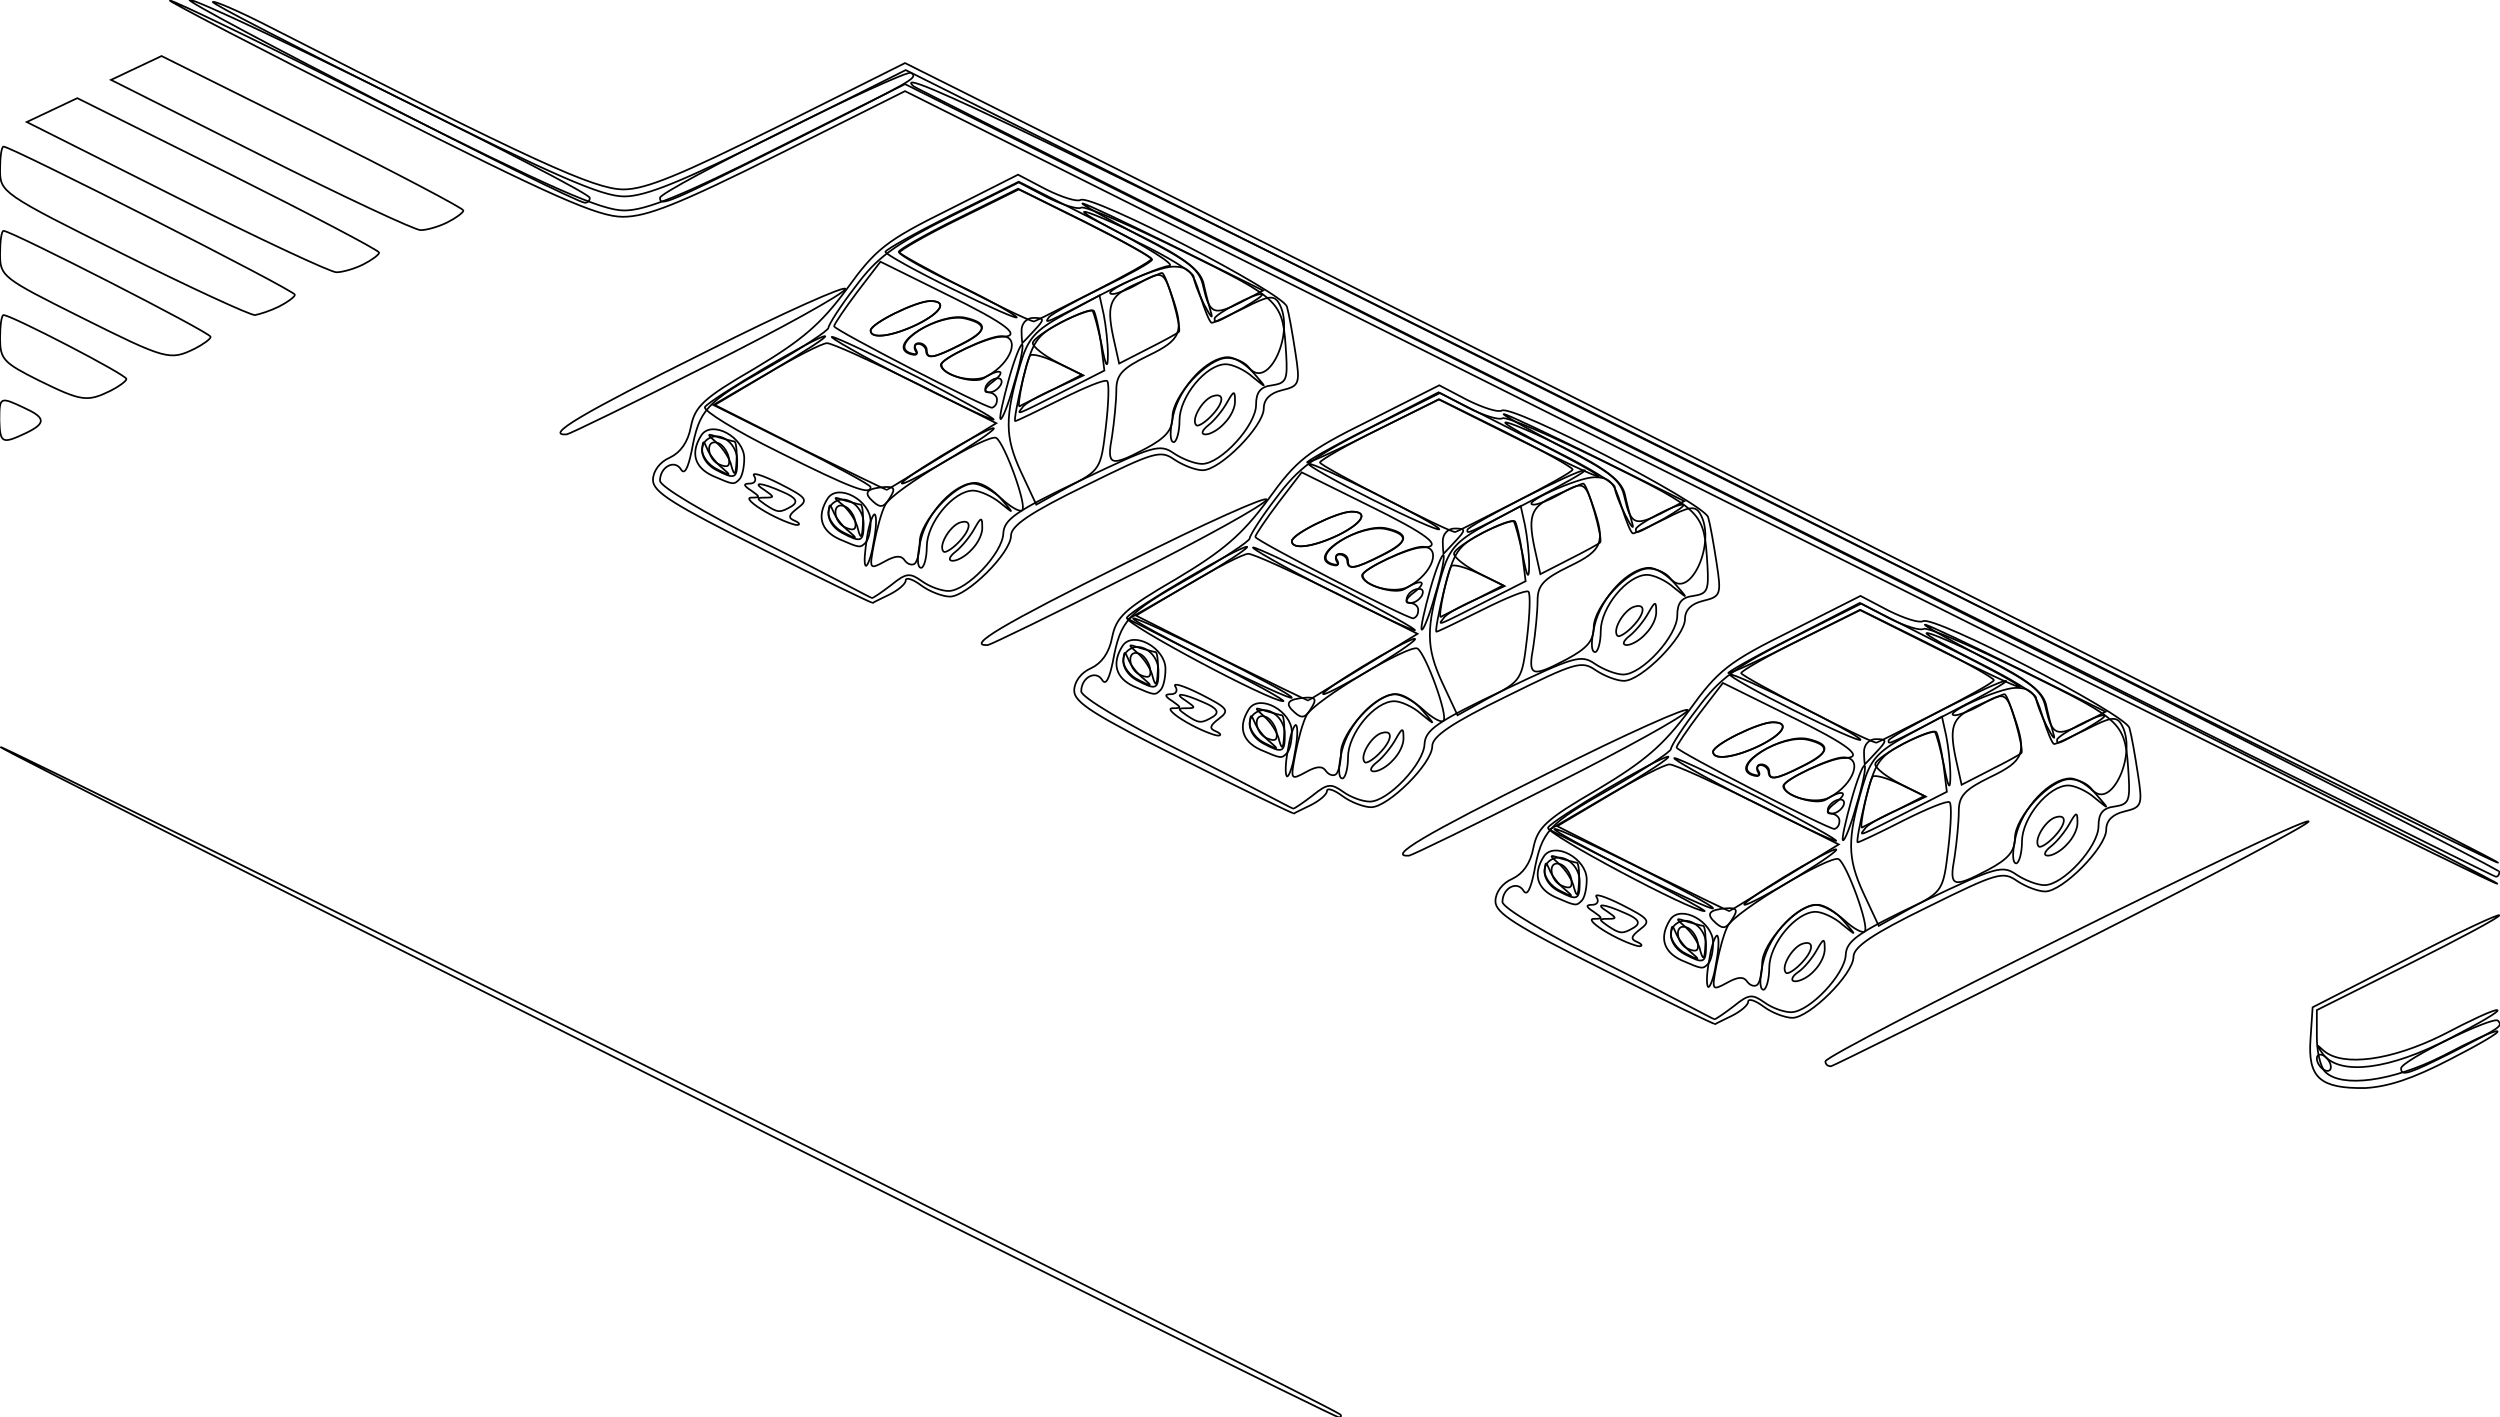 <?xml version="1.0" encoding="utf-8"?>
<!-- Generator: Adobe Illustrator 22.1.0, SVG Export Plug-In . SVG Version: 6.00 Build 0)  -->
<svg version="1.1" id="svg5428" xmlns="http://www.w3.org/2000/svg" xmlns:xlink="http://www.w3.org/1999/xlink" x="0px" y="0px"
	 viewBox="0 0 356.1 201.9" style="enable-background:new 0 0 356.1 201.9;" xml:space="preserve">
<style type="text/css">
	.st0{fill:none;stroke:#000000;stroke-width:0.25;stroke-miterlimit:10;}
</style>
<g id="g5447" transform="matrix(-1,0,0,1,884.611,73.581)">
	<path id="path5513" class="st0" d="M535.6,74.3c-4.1-2.1-7.2-3.9-6.7-4s3.9,1.5,7.7,3.5c7.4,3.7,14.3,4.6,17,2.3
		c1.2-1.1,1.2-1,0.1,0.5C551.3,79.7,544.2,78.8,535.6,74.3z M588.6,60.8c-19-9.6-33.7-17.4-32.8-17.4c2.1-0.1,68.8,33.1,68.8,34.2
		c0,0.4-0.3,0.7-0.8,0.7C623.4,78.2,607.6,70.4,588.6,60.8z M637.9,57.4c-0.9-1.4-0.7-1.7,0.8-1.6c2.5,0.2,3,0.8,1.5,2.1
		C639.2,58.8,638.7,58.7,637.9,57.4L637.9,57.4z M641.9-7.7l113.8-56.9l18,9c13.9,6.9,18.9,9,22.1,9c4.1,0,12.9-4,50.7-23.3
		c4.1-2.1,7.6-3.6,7.8-3.4s-12,6.5-27.1,14c-21.7,10.8-28.3,13.7-31.5,13.7c-3.1,0-8.2-2.1-22.1-9l-18-9l-113,56.5
		C580.4,24,529.3,49.4,528.8,49.3C528.4,49.2,579.3,23.6,641.9-7.7z M663.9,38.5c-10.6-5.3-19.4-10.2-19.7-10.9
		c-0.3-0.7,8.7,3.3,20,9c17.7,8.8,22.9,11.9,19.7,11.7C683.4,48.2,674.5,43.9,663.9,38.5z M617.3,33.5c-1.5-1.6-1.5-1.8,0.1-1.8
		c1,0,1.7,0.8,1.7,1.8s-0.1,1.8-0.1,1.8S618.2,34.5,617.3,33.5z M697.9,27.4c-0.9-1.4-0.7-1.7,0.8-1.6c2.5,0.2,3,0.8,1.5,2.1
		C699.2,28.8,698.7,28.7,697.9,27.4L697.9,27.4z M723.9,8.5c-10.6-5.3-19.4-10.2-19.7-10.9s8.7,3.3,20,9
		c17.7,8.8,22.9,11.9,19.7,11.7C743.4,18.2,734.5,13.9,723.9,8.5z M677.3,3.5c-1.5-1.6-1.5-1.8,0.1-1.8c1,0,1.7,0.8,1.7,1.8
		S679,5.3,679,5.3S678.2,4.5,677.3,3.5z M757.9-2.6c-0.9-1.4-0.7-1.7,0.8-1.6c2.5,0.2,3,0.8,1.5,2.1C759.2-1.2,758.7-1.3,757.9-2.6
		L757.9-2.6z M880.9-11.9c-2.9-1.4-2.8-2.2,0.3-3.6c3.4-1.6,3.5-1.6,3.5,1.8C884.6-10.4,884.3-10.3,880.9-11.9z M783.9-21.5
		c-10.6-5.3-19.4-10.2-19.7-10.9s8.7,3.3,20,9c17.7,8.8,22.9,11.9,19.7,11.7C803.4-11.8,794.5-16.1,783.9-21.5z M868.9-17.9
		c-1.2-0.6-2.3-1.4-2.3-1.7c0-0.6,16.4-9.1,17.5-9.1c0.3,0,0.5,1.5,0.5,3.3c0,3-0.5,3.5-5.5,6C873-16.4,872.2-16.3,868.9-17.9z
		 M856.9-23.9c-1.2-0.6-2.3-1.4-2.3-1.7c0-0.6,28.4-15.1,29.5-15.1c0.3,0,0.5,1.5,0.5,3.3c0,3.2-0.3,3.4-11.5,9
		C860.9-22.3,860.4-22.2,856.9-23.9L856.9-23.9z M737.3-26.5c-1.5-1.6-1.5-1.8,0.1-1.8c1,0,1.7,0.8,1.7,1.8s-0.1,1.8-0.1,1.8
		S738.2-25.5,737.3-26.5z M844.9-29.9c-1.2-0.6-2.3-1.4-2.3-1.7c0-0.6,40.4-21.1,41.5-21.1c0.3,0,0.5,1.5,0.5,3.3
		c0,3.2-0.2,3.4-17.5,12c-9.6,4.8-18.1,8.7-18.8,8.7C847.7-28.8,846.1-29.3,844.9-29.9z M832.9-35.9c-1.2-0.6-2.3-1.4-2.3-1.7
		s9.7-5.4,21.5-11.3l21.5-10.7l3.6,1.7l3.6,1.7l-21.3,10.7c-11.7,5.9-22,10.7-22.8,10.7C835.8-34.8,834.1-35.3,832.9-35.9z
		 M820.9-41.9c-1.2-0.6-2.3-1.4-2.3-1.7s9.7-5.4,21.5-11.3l21.5-10.7l3.6,1.7l3.6,1.7l-21.3,10.7c-11.7,5.9-22,10.7-22.8,10.7
		C823.8-40.8,822.1-41.3,820.9-41.9z"/>
	<path id="path5511" class="st0" d="M640.2,63.8c-0.4-2-0.5-3.8-0.2-4.1c0.2-0.2,0.8,1.2,1.1,3.2c0.4,2,0.5,3.8,0.2,4.1
		C641.1,67.2,640.5,65.8,640.2,63.8z M640.6,55.8c0-0.7,22.1-11.7,22.6-11.3c0.2,0.2-4.8,2.9-11.1,6.1
		C645.8,53.7,640.6,56.1,640.6,55.8z M628.6,51.3c-3.6-2.2-6-3.9-5.5-3.9s3.9,1.8,7.5,4s6,3.9,5.5,3.9S632.2,53.5,628.6,51.3z
		 M620.2,41.2c-0.9-2.9-1.4-5.4-1.2-5.7s1.1,2,1.9,4.9s1.4,5.5,1.2,5.7C621.9,46.3,621,44.1,620.2,41.2z M700.2,33.8
		c-0.4-2-0.5-3.8-0.2-4.1c0.2-0.2,0.8,1.2,1.1,3.2c0.4,2,0.5,3.8,0.2,4.1C701.1,37.2,700.5,35.8,700.2,33.8z M587.6,30.3
		c-1.9-1.1-3.1-1.9-2.7-2c1.1-0.1,6.7,2.9,6.7,3.5C591.6,32.5,591.6,32.5,587.6,30.3z M606.6,27.8c-4.7-2.4-8.2-4.4-7.7-4.4
		c1.1-0.1,16.7,7.9,16.7,8.5S616,32.7,606.6,27.8z M619.6,31.8c0-0.7,18.1-9.7,18.6-9.3c0.2,0.2-3.9,2.5-9.1,5.1
		S619.6,32.1,619.6,31.8z M700.6,25.8c0-0.7,22.1-11.7,22.6-11.3c0.2,0.2-4.8,2.9-11.1,6.1C705.8,23.7,700.6,26.1,700.6,25.8z
		 M688.6,21.3c-3.6-2.2-6-3.9-5.5-3.9s3.9,1.8,7.5,4s6,3.9,5.5,3.9S692.2,23.5,688.6,21.3z M680.2,11.2c-0.9-2.9-1.4-5.4-1.2-5.7
		c0.2-0.2,1.1,2,1.9,4.9s1.4,5.5,1.2,5.7C681.9,16.3,681,14.1,680.2,11.2z M647.6,0.3c-1.9-1.1-3.1-1.9-2.7-2
		c1.1-0.1,6.7,2.9,6.7,3.5C651.6,2.5,651.6,2.5,647.6,0.3z M666.6-2.2c-4.7-2.4-8.2-4.4-7.7-4.4c1.1-0.1,16.7,7.9,16.7,8.5
		S676,2.7,666.6-2.2z M679.6,1.8c0-0.7,18.1-9.7,18.6-9.3c0.2,0.2-3.9,2.5-9.1,5.1S679.6,2.1,679.6,1.8z"/>
	<path id="path5509" class="st0" d="M626.2,64.7c-0.9-0.9-1.6-2.3-1.5-3.3c0-1.4,0.2-1.3,1.1,0.3c0.6,1.1,1.8,2.6,2.7,3.2
		s1.1,1.3,0.4,1.3S627,65.6,626.2,64.7z M652.5,50.4l11.4-5.8l-8.9-5.2c-4.9-2.8-8.5-5.2-8-5.2c1.2,0,16.4,8.9,17.1,10.1
		c0.5,0.8-20.5,12-22.3,11.9C641.5,56.2,646.2,53.6,652.5,50.4z M590.2,46.7c-0.9-0.9-1.6-2.3-1.5-3.3c0-1.4,0.2-1.3,1.1,0.3
		c0.6,1.1,1.8,2.6,2.7,3.3s1.1,1.3,0.4,1.3S591,47.6,590.2,46.7z M686.2,34.7c-0.9-0.9-1.6-2.3-1.5-3.3c0-1.4,0.2-1.3,1.1,0.3
		c0.6,1.1,1.8,2.6,2.7,3.3s1.1,1.3,0.4,1.3S687,35.6,686.2,34.7z M712.5,20.4l11.4-5.8L715,9.5c-4.9-2.8-8.5-5.2-8-5.2
		c1.2,0,16.4,8.9,17.1,10.1c0.5,0.8-20.5,12-22.3,11.9C701.5,26.2,706.2,23.6,712.5,20.4z M607.9,18.3l11.8-6l9.7,5
		c5.4,2.7,9.4,5,9,5s-4.8-2-9.7-4.5l-9-4.5l-11,5.5c-6,3-11.3,5.5-11.8,5.5C596.5,24.2,601.4,21.5,607.9,18.3z M650.2,16.7
		c-0.9-0.9-1.6-2.3-1.5-3.3c0-1.4,0.2-1.3,1.1,0.3c0.6,1.1,1.8,2.6,2.7,3.3s1.1,1.3,0.4,1.3S651,17.6,650.2,16.7z M760.2,3.8
		c-0.4-2-0.5-3.8-0.2-4.1c0.2-0.2,0.8,1.2,1.1,3.2s0.5,3.8,0.2,4.1C761.1,7.2,760.5,5.8,760.2,3.8z M746.2,4.7
		c-0.9-0.9-1.6-2.3-1.5-3.3c0-1.4,0.2-1.3,1.1,0.3c0.6,1.1,1.8,2.6,2.7,3.3s1.1,1.3,0.4,1.3S747,5.6,746.2,4.7z M760.6-4.2
		c0-0.3,5-3,11.2-6.1l11.2-5.6l-8.4-4.9c-4.6-2.7-8-4.9-7.5-4.9c1.2,0,16.4,9,17.1,10.1c0.3,0.5-4.4,3.4-10.5,6.4
		C763.3-4,760.6-3,760.6-4.2z M748.6-8.7c-3.6-2.2-6-3.9-5.5-3.9s3.9,1.8,7.5,4s6,3.9,5.5,3.9C755.6-4.7,752.2-6.5,748.6-8.7z
		 M667.9-11.7l11.8-6l9.7,5c5.4,2.7,9.4,5,9,5s-4.8-2-9.7-4.5l-9-4.5l-11,5.5c-6,3-11.3,5.5-11.8,5.5
		C656.5-5.8,661.4-8.5,667.9-11.7z M710.2-13.3c-0.9-0.9-1.6-2.3-1.5-3.3c0-1.4,0.2-1.3,1.1,0.3c0.6,1.1,1.8,2.6,2.7,3.3
		s1.1,1.3,0.4,1.3S711-12.4,710.2-13.3z M740.2-18.8c-0.9-2.9-1.4-5.4-1.2-5.7c0.2-0.2,1.1,2,1.9,4.9s1.4,5.5,1.2,5.7
		S741-15.9,740.2-18.8z M707.6-29.7c-1.9-1.1-3.1-1.9-2.7-2c1.1-0.1,6.7,2.9,6.7,3.5C711.6-27.5,711.6-27.5,707.6-29.7z M727.6-31.7
		c-4.1-2.1-8.4-3.9-9.5-4s3.3-2.8,9.7-6.1l11.7-5.9L749-43c5.2,2.6,9.5,5,9.5,5.3s-4.3,2.7-9.6,5.3s-9.4,4.4-9.1,4
		c0.3-0.4,4.1-2.6,8.6-4.7s8.1-4.2,8.1-4.5s-3.8-2.5-8.5-4.8l-8.5-4.2l-9.5,4.7c-5.2,2.6-9.5,5-9.5,5.3s3.2,2.1,7.1,4
		c3.9,1.9,7.3,3.8,7.6,4.2C735.9-27.4,735.9-27.4,727.6-31.7z"/>
	<path id="path5505" class="st0" d="M641.7,61.1c-0.1-1.5,0.1-2.8,0.3-2.8s1.2-0.3,2.3-0.6c1.7-0.6,1.7-0.5,0.2,0.8
		c-0.9,0.8-1.9,2.3-2.1,3.4C642,63.3,641.8,63.1,641.7,61.1z M659.7,52.1c-0.1-1.5,0.1-2.8,0.3-2.8s1.2-0.3,2.3-0.6
		c1.7-0.6,1.7-0.5,0.2,0.8c-0.9,0.8-1.9,2.3-2.1,3.4C660,54.3,659.8,54.1,659.7,52.1z M701.7,31.1c-0.1-1.5,0.1-2.8,0.3-2.8
		s1.2-0.3,2.3-0.6c1.7-0.6,1.7-0.5,0.2,0.8c-0.9,0.8-1.9,2.3-2.1,3.4C702,33.3,701.8,33.1,701.7,31.1z M719.7,22.1
		c-0.1-1.5,0.1-2.8,0.3-2.8s1.2-0.3,2.3-0.6c1.7-0.6,1.7-0.5,0.2,0.8c-0.9,0.8-1.9,2.3-2.1,3.4C720,24.3,719.8,24.1,719.7,22.1z
		 M761.7,1.1c-0.1-1.5,0.1-2.8,0.3-2.8s1.2-0.3,2.3-0.6c1.7-0.6,1.7-0.5,0.2,0.7c-0.9,0.8-1.9,2.3-2.1,3.4
		C762,3.3,761.8,3.1,761.7,1.1z M779.7-7.9c-0.1-1.5,0.1-2.8,0.3-2.8s1.2-0.3,2.3-0.6c1.7-0.6,1.7-0.5,0.2,0.8
		c-0.9,0.8-1.9,2.3-2.1,3.4C780-5.7,779.8-5.9,779.7-7.9z"/>
	<path id="path5503" class="st0" d="M630.4,51.4l-7.7-4.7l11.4-5.7c6.3-3.1,12-5.7,12.7-5.7s4.6,2,8.6,4.4l7.4,4.4l-12.1,6.1
		c-6.7,3.3-12.3,6-12.4,6S634.7,54,630.4,51.4z M608.9,28c-4.5-2.3-8.3-4.4-8.3-4.7s4.3-2.7,9.5-5.3l9.5-4.7l8.5,4.2
		c4.7,2.3,8.5,4.5,8.5,4.8c0,0.5-18.6,10.1-19.3,9.9C617.2,32.2,613.4,30.3,608.9,28z M587.9,29.5l-3.2-1.7l12.5-6.2
		c6.9-3.4,12.8-6.2,13.2-6.2s-3.2,2-7.9,4.5c-7.4,3.8-8.8,4.9-9.3,7.4C592.3,31.2,591.7,31.4,587.9,29.5z"/>
	<path id="path5501" class="st0" d="M750.4-8.6l-7.7-4.7l11.4-5.7c6.3-3.1,12-5.7,12.7-5.7s4.6,2,8.6,4.4l7.4,4.4l-12.1,6.1
		c-6.7,3.3-12.3,6-12.4,6C758.2-3.8,754.7-6,750.4-8.6z M728.9-32c-4.5-2.3-8.3-4.4-8.3-4.7s4.3-2.7,9.5-5.3l9.5-4.7l8.5,4.2
		c4.7,2.3,8.5,4.5,8.5,4.8c0,0.5-18.6,10.1-19.3,9.9C737.2-27.8,733.4-29.7,728.9-32z M707.9-30.5l-3.2-1.7l12.5-6.2
		c6.9-3.4,12.8-6.2,13.2-6.2s-3.2,2-7.9,4.5c-7.4,3.8-8.8,4.9-9.3,7.4C712.3-28.8,711.7-28.6,707.9-30.5z"/>
	<path id="path5499" class="st0" d="M690.4,21.4l-7.7-4.7l11.4-5.7c6.3-3.1,12-5.7,12.7-5.7s4.6,2,8.6,4.4l7.4,4.4l-12.1,6.1
		c-6.7,3.3-12.3,6-12.4,6S694.7,24,690.4,21.4z M668.9-2c-4.5-2.3-8.3-4.4-8.3-4.7c0-0.3,4.3-2.7,9.5-5.3l9.5-4.7l8.5,4.2
		c4.7,2.3,8.5,4.5,8.5,4.8c0,0.5-18.6,10.1-19.3,9.9C677.2,2.2,673.4,0.3,668.9-2z M647.9-0.5l-3.2-1.7l12.5-6.2
		c6.9-3.4,12.8-6.2,13.2-6.2s-3.2,2-7.9,4.5c-7.4,3.8-8.8,4.9-9.3,7.4C652.3,1.2,651.7,1.4,647.9-0.5z"/>
	<path id="path5497" class="st0" d="M552.6,78.4c0-0.6,0.5-1.3,1-1.6s1-0.2,1,0.4s-0.5,1.3-1,1.6S552.6,79,552.6,78.4z M528.6,50.6
		c0-0.4,50.7-26.1,112.6-57.1c95.2-47.6,116.7-58,113.3-54.8c-0.6,0.6-224.8,112.6-225.4,112.6C528.8,51.3,528.6,51,528.6,50.6z
		 M800.6-45.4c0-1,55.1-28.3,57-28.2c1.4,0.1-54.5,28.8-56.3,28.9C800.9-44.7,800.6-45,800.6-45.4z"/>
	<path id="path5495" class="st0" d="M642.8,60.6c0.2-0.9,0.9-1.9,1.6-2.1c1.8-0.6,1.5,2.4-0.3,3.1C642.9,62.1,642.6,61.8,642.8,60.6
		z M660.8,51.6c0.2-0.9,0.9-1.9,1.6-2.1c1.8-0.6,1.5,2.4-0.3,3.1C660.9,53.1,660.6,52.8,660.8,51.6z M702.8,30.6
		c0.2-0.9,0.9-1.9,1.6-2.1c1.8-0.6,1.5,2.4-0.3,3.1C702.9,32.1,702.6,31.8,702.8,30.6z M720.8,21.6c0.2-0.9,0.9-1.9,1.6-2.1
		c1.8-0.6,1.5,2.4-0.3,3.1C720.9,23.1,720.6,22.8,720.8,21.6z M762.8,0.6c0.2-0.9,0.9-1.9,1.6-2.1c1.8-0.6,1.5,2.4-0.3,3.1
		C762.9,2.1,762.6,1.8,762.8,0.6z M780.8-8.4c0.2-0.9,0.9-1.9,1.6-2.1c1.8-0.6,1.5,2.4-0.3,3.1C780.9-6.9,780.6-7.2,780.8-8.4z"/>
	<path id="path5493" class="st0" d="M628.2,63.8c-2-2-2.1-3.6-0.2-2.9c1.4,0.6,3,3.3,2.2,4.1C630,65.2,629.1,64.7,628.2,63.8z
		 M592.2,45.8c-2-2-2.1-3.6-0.2-2.9c1.4,0.6,3,3.3,2.2,4.1C594,47.2,593.1,46.7,592.2,45.8z M688.2,33.8c-2-2-2.1-3.6-0.2-2.9
		c1.4,0.6,3,3.3,2.2,4.1C690,35.2,689.1,34.7,688.2,33.8z M652.2,15.8c-2-2-2.1-3.6-0.2-2.9c1.4,0.6,3,3.3,2.2,4.1
		C654,17.2,653.1,16.7,652.2,15.8z M748.2,3.8c-2-2-2.1-3.6-0.2-2.9c1.4,0.6,3,3.3,2.2,4.1C750,5.2,749.1,4.7,748.2,3.8z
		 M712.2-14.2c-2-2-2.1-3.6-0.2-2.9c1.4,0.6,3,3.3,2.2,4.1C714-12.8,713.1-13.3,712.2-14.2z"/>
	<path id="path5491" class="st0" d="M614.8,42l-4.3-2.2l3.5-1.7c1.9-0.9,3.7-1.4,3.9-1c0.6,1,1.9,7.2,1.5,7.2
		C619.3,44.2,617.2,43.2,614.8,42z M674.8,12l-4.3-2.2l3.5-1.7c1.9-0.9,3.7-1.4,3.9-1c0.6,1,1.9,7.2,1.5,7.2
		C679.3,14.2,677.2,13.2,674.8,12z M734.8-18l-4.3-2.2l3.5-1.7c1.9-0.9,3.7-1.4,3.9-1c0.6,1,1.9,7.2,1.5,7.2
		C739.3-15.8,737.2-16.8,734.8-18z"/>
	<path id="path5489" class="st0" d="M643.7,62.1c0.9-0.7,1.9-2,2.2-2.8c0.5-1.2,0.6-1.2,0.7,0.2c0,0.9-0.9,2.2-2.2,2.8
		C642.5,63.3,642.4,63.2,643.7,62.1z M661.7,53.1c0.9-0.7,1.9-2,2.2-2.8c0.5-1.2,0.6-1.2,0.7,0.2c0,0.9-0.9,2.2-2.2,2.8
		C660.5,54.3,660.4,54.2,661.7,53.1z M703.7,32.1c0.9-0.7,1.9-2,2.2-2.8c0.5-1.2,0.6-1.2,0.7,0.2c0,0.9-0.9,2.2-2.2,2.8
		C702.5,33.3,702.4,33.2,703.7,32.1z M721.7,23.1c0.9-0.7,1.9-2,2.2-2.8c0.5-1.2,0.6-1.2,0.7,0.2c0,0.9-0.9,2.2-2.2,2.8
		C720.5,24.3,720.4,24.2,721.7,23.1z M763.7,2.1c0.9-0.7,1.9-2,2.2-2.8c0.5-1.2,0.6-1.2,0.7,0.2c0,0.9-0.9,2.2-2.2,2.8
		C762.5,3.3,762.4,3.2,763.7,2.1z M781.7-6.9c0.9-0.7,1.9-2,2.2-2.8c0.5-1.2,0.6-1.2,0.7,0.2c0,0.9-0.9,2.2-2.2,2.8
		C780.5-5.7,780.4-5.8,781.7-6.9z"/>
	<path id="path5487" class="st0" d="M622.1,41.3c-0.3-0.5-0.2-1,0.4-1s1.3,0.5,1.6,1s0.2,1-0.4,1S622.5,41.9,622.1,41.3z M624,40
		c-3.5-1.9-4.8-5.7-2-5.7c1.9,0,8.5,3.2,8.5,4C630.6,39.9,626,41.1,624,40z M627.9,35.6c-3.9-1.9-4.1-3-0.8-3.8
		c3.7-0.9,11.3,3.7,8,5c-0.9,0.3-1.3,0.2-0.9-0.4c0.3-0.5,0.1-1-0.4-1s-1.1,0.5-1.1,1C632.6,37.6,631.7,37.5,627.9,35.6z
		 M633.9,32.6c-3.4-1.7-4.3-3.3-1.8-3.3c2,0,8.5,3.2,8.5,4.2C640.6,34.8,637.4,34.3,633.9,32.6z M682.1,11.3c-0.3-0.6-0.2-1,0.4-1
		s1.3,0.4,1.6,1s0.2,1-0.4,1S682.5,11.9,682.1,11.3z M684,10c-3.5-1.9-4.8-5.7-2-5.7c1.9,0,8.5,3.2,8.5,4C690.6,9.9,686,11.1,684,10
		z M687.9,5.6c-3.9-1.9-4.1-3-0.8-3.8c3.7-0.9,11.3,3.7,8,5c-0.9,0.3-1.3,0.2-0.9-0.4c0.3-0.5,0.1-1-0.4-1s-1.1,0.4-1.1,1
		C692.6,7.6,691.7,7.5,687.9,5.6z M693.9,2.6c-3.4-1.7-4.3-3.3-1.8-3.3c2,0,8.5,3.2,8.5,4.2C700.6,4.8,697.4,4.3,693.9,2.6z
		 M742.1-18.7c-0.3-0.5-0.2-1,0.4-1s1.3,0.5,1.6,1s0.2,1-0.4,1S742.5-18.1,742.1-18.7z M744-20c-3.5-1.9-4.8-5.7-2-5.7
		c1.9,0,8.5,3.2,8.5,4C750.6-20.1,746-18.9,744-20z M747.9-24.4c-3.9-1.9-4.1-3-0.8-3.8c3.7-0.9,11.3,3.7,8,5
		c-0.9,0.3-1.3,0.2-0.9-0.4c0.3-0.5,0.1-1-0.4-1s-1.1,0.5-1.1,1C752.6-22.4,751.7-22.5,747.9-24.4z M753.9-27.4
		c-3.4-1.7-4.3-3.3-1.8-3.3c2,0,8.5,3.2,8.5,4.2C760.6-25.2,757.4-25.7,753.9-27.4z"/>
	<path id="path5483" class="st0" d="M634.3,66.7c-0.4-0.4-0.7-1.8-0.7-3.1c0-2.8-5-8.3-7.6-8.3c-1,0-2.8,1-4.1,2.2s-2.6,1.9-2.9,1.6
		c-0.7-0.7,2.5-9.5,3.7-10.3c1.1-0.7,14.7,7.4,15.8,9.5c0.5,0.9,1.2,3.4,1.6,5.5c0.7,3.7,0.7,3.8-1.5,2.6c-1.6-0.9-2.4-0.9-2.9-0.1
		C635.3,66.8,634.7,67,634.3,66.7L634.3,66.7z M612.5,55.8c-4.6-2.4-4.7-2.5-5.4-8.5c-0.4-3.4-0.5-6.3-0.2-6.6s3.2,0.9,6.6,2.6
		c3.3,1.7,6.3,3.1,6.5,3.1s-0.3-2.7-1.1-6c-1.4-5.4-1.9-6.2-5.5-8.1c-2.2-1.1-4.2-1.8-4.4-1.6c-0.2,0.2-0.8,2.4-1.3,4.8
		c-0.6,3.3-0.9,3.6-0.9,1.4c0-1.7,0.3-4.2,0.6-5.7l0.6-2.7l5,2.7c4.2,2.3,5.2,3.4,6.3,7.2c2.2,7.5,2.2,10.2-0.1,15.2l-2.2,4.7
		L612.5,55.8z M601.4,50.3c-2.8-1.5-3.8-2.6-3.8-4.5c0-3-5-8.4-7.8-8.4c-1.1,0-2.5,0.6-3.1,1.4c-2.8,3.4-6.7-5.3-4.2-9.3
		c0.7-1.1,1.6-0.9,4.9,0.8c2.3,1.1,4.3,2.1,4.6,2.1s1-1.8,1.7-4c1-3.3,1.6-4,3.8-4c2.4,0,10.9,3.9,8.6,3.9c-0.5,0-2.1-0.6-3.5-1.4
		c-3.5-2-3.7-1.9-4.9,1.6c-1.8,5.2-1.4,6.3,3.4,8.6c3.7,1.8,4.5,2.7,4.5,4.9c0,1.5,0.3,4.5,0.6,6.5C607,52.8,606.5,53,601.4,50.3z"
		/>
	<path id="path5481" class="st0" d="M613.2,42.2l-5.9-3l0.5-4c0.3-2.2,0.8-4.2,1-4.5c0.7-0.7,8.7,3.5,8.7,4.6c0,0.5-1.6,1.8-3.6,2.8
		l-3.6,1.8l4.1,1.9c2.3,1,4.4,2.2,4.6,2.7C619.9,45.6,619.9,45.6,613.2,42.2z M601.1,36.1c-2.2-1.1-4.2-2.2-4.4-2.4
		c-0.5-0.4,1.8-8.4,2.4-8.4c0.2,0,2,0.8,4,1.7c3.6,1.7,4,2.9,2.7,8.5l-0.6,2.7L601.1,36.1z M673.2,12.2l-5.9-3l0.5-4
		c0.3-2.2,0.8-4.2,1-4.5c0.7-0.7,8.7,3.5,8.7,4.6c0,0.5-1.6,1.8-3.6,2.8l-3.6,1.8l4.1,1.9c2.3,1,4.4,2.2,4.6,2.7
		C679.9,15.6,679.9,15.6,673.2,12.2z M661.1,6.1c-2.2-1.1-4.2-2.2-4.4-2.4c-0.5-0.4,1.8-8.4,2.4-8.4c0.2,0,2,0.8,4,1.7
		c3.6,1.7,4,2.9,2.7,8.5l-0.6,2.7L661.1,6.1z M733.2-17.8l-5.9-3l0.5-4c0.3-2.2,0.8-4.2,1-4.5c0.7-0.7,8.7,3.5,8.7,4.6
		c0,0.5-1.6,1.8-3.6,2.8l-3.6,1.8l4.1,1.9c2.3,1,4.4,2.2,4.6,2.7C739.9-14.4,739.9-14.4,733.2-17.8z M721.1-23.9
		c-2.2-1.1-4.2-2.2-4.4-2.4c-0.5-0.4,1.8-8.4,2.4-8.4c0.2,0,2,0.8,4,1.7c3.6,1.7,4,2.9,2.7,8.5l-0.6,2.7L721.1-23.9z"/>
	<path id="path5479" class="st0" d="M754.3,6.7c-0.4-0.4-0.7-1.8-0.7-3.1c0-2.8-5-8.3-7.6-8.3c-1,0-2.8,1-4.1,2.2s-2.6,1.9-2.9,1.6
		c-0.7-0.7,2.5-9.5,3.7-10.3c1.1-0.7,14.7,7.4,15.8,9.5c0.5,0.9,1.2,3.4,1.6,5.5c0.7,3.7,0.7,3.8-1.5,2.6c-1.6-0.9-2.4-0.9-2.9-0.1
		C755.3,6.8,754.7,7,754.3,6.7L754.3,6.7z M732.5-4.2c-4.6-2.4-4.7-2.5-5.4-8.5c-0.4-3.4-0.5-6.3-0.2-6.6s3.2,0.9,6.6,2.6
		s6.3,3.1,6.5,3.1s-0.3-2.7-1.1-6c-1.4-5.4-1.9-6.2-5.5-8.1c-2.2-1.1-4.2-1.8-4.4-1.6s-0.8,2.4-1.3,4.8c-0.6,3.3-0.9,3.6-0.9,1.4
		c0-1.6,0.3-4.2,0.6-5.7l0.6-2.7l5,2.7c4.2,2.3,5.2,3.4,6.3,7.2c2.2,7.5,2.2,10.2-0.1,15.2L737-1.7L732.5-4.2z M721.4-9.7
		c-2.8-1.5-3.8-2.6-3.8-4.5c0-3-5-8.4-7.8-8.4c-1.1,0-2.5,0.6-3.1,1.4c-2.8,3.4-6.7-5.3-4.2-9.3c0.7-1.1,1.6-0.9,4.9,0.8
		c2.3,1.1,4.3,2.1,4.6,2.1s1-1.8,1.7-4c1-3.3,1.6-4,3.8-4c2.4,0,10.9,3.9,8.6,3.9c-0.5,0-2.1-0.6-3.5-1.4c-3.5-2-3.7-1.9-4.9,1.6
		c-1.8,5.2-1.4,6.3,3.4,8.6c3.7,1.8,4.5,2.7,4.5,4.9c0,1.5,0.3,4.5,0.6,6.5C727-7.2,726.5-7,721.4-9.7z"/>
	<path id="path5477" class="st0" d="M694.3,36.7c-0.4-0.4-0.7-1.8-0.7-3.1c0-2.8-5-8.3-7.6-8.3c-1,0-2.8,1-4.1,2.2s-2.6,1.9-2.9,1.6
		c-0.7-0.7,2.5-9.5,3.7-10.3c1.1-0.7,14.7,7.4,15.8,9.5c0.5,0.9,1.2,3.4,1.6,5.5c0.7,3.7,0.7,3.8-1.5,2.6c-1.6-0.9-2.4-0.9-2.9-0.1
		C695.3,36.8,694.7,37,694.3,36.7L694.3,36.7z M672.5,25.8c-4.6-2.4-4.7-2.5-5.4-8.5c-0.4-3.4-0.5-6.3-0.2-6.6s3.2,0.9,6.6,2.6
		s6.3,3.1,6.5,3.1s-0.3-2.7-1.1-6c-1.4-5.4-1.9-6.2-5.5-8.1c-2.2-1.1-4.2-1.8-4.4-1.6s-0.8,2.4-1.3,4.8c-0.6,3.3-0.9,3.6-0.9,1.4
		c0-1.7,0.3-4.2,0.6-5.7l0.6-2.7l5,2.7c4.2,2.3,5.2,3.4,6.3,7.2c2.2,7.5,2.2,10.2-0.1,15.2l-2.2,4.7L672.5,25.8z M661.4,20.3
		c-2.8-1.5-3.8-2.6-3.8-4.5c0-3-5-8.4-7.8-8.4c-1.1,0-2.5,0.6-3.1,1.4c-2.8,3.4-6.7-5.3-4.2-9.3c0.7-1.1,1.6-0.9,4.9,0.8
		c2.3,1.1,4.3,2.1,4.6,2.1s1-1.8,1.7-4c1-3.3,1.6-4,3.8-4c2.4,0,10.9,3.9,8.6,3.9c-0.5,0-2.1-0.6-3.5-1.4c-3.5-2-3.7-1.9-4.9,1.6
		c-1.8,5.2-1.4,6.3,3.4,8.6c3.7,1.8,4.5,2.7,4.5,4.9c0,1.5,0.3,4.5,0.6,6.5C667,22.8,666.5,23,661.4,20.3z"/>
	<path id="path5475" class="st0" d="M622.6,43.3c0-0.5,0.6-1,1.3-1s0.4-0.7-0.7-1.5c-2.1-1.6-1-2,1.3-0.5c1.4,0.9,6.1-0.6,6.1-1.9
		c0-0.9-6.7-4-8.5-4c-3.3,0-1-1.8,7.8-6.1l9.3-4.6l3.3,4.3c1.8,2.4,3.3,4.6,3.3,4.9c0,0.5-21.5,11.6-22.5,11.6
		C622.8,44.3,622.6,43.9,622.6,43.3L622.6,43.3z M632.6,36.3c0-0.5,0.5-1,1.1-1s0.8,0.4,0.4,1c-0.3,0.6,0,0.7,0.9,0.4
		c3.2-1.2-4.3-5.9-8-5c-3.3,0.8-3,1.9,0.8,3.8C631.7,37.5,632.6,37.6,632.6,36.3z M640.6,33.5c0-1-6.5-4.2-8.5-4.2
		c-2.5,0-1.6,1.6,1.8,3.3C637.4,34.3,640.6,34.8,640.6,33.5z M682.6,13.3c0-0.6,0.6-1,1.3-1s0.4-0.7-0.7-1.5c-2.1-1.6-1-2,1.3-0.5
		c1.4,0.9,6.1-0.6,6.1-1.9c0-0.9-6.7-4-8.5-4c-3.3,0-1-1.8,7.8-6.1l9.3-4.6l3.3,4.3c1.8,2.4,3.3,4.6,3.3,4.9
		c0,0.5-21.5,11.6-22.5,11.6C682.8,14.3,682.6,13.9,682.6,13.3L682.6,13.3z M692.6,6.3c0-0.6,0.5-1,1.1-1s0.8,0.4,0.4,1
		c-0.3,0.6,0,0.7,0.9,0.4c3.2-1.2-4.3-5.9-8-5c-3.3,0.8-3,1.9,0.8,3.8C691.7,7.5,692.6,7.6,692.6,6.3z M700.6,3.5
		c0-1-6.5-4.2-8.5-4.2c-2.5,0-1.6,1.6,1.8,3.3C697.4,4.3,700.6,4.8,700.6,3.5z M742.6-16.7c0-0.5,0.6-1,1.3-1s0.4-0.7-0.7-1.5
		c-2.1-1.6-1-2,1.3-0.5c1.4,0.9,6.1-0.6,6.1-1.9c0-0.9-6.7-4-8.5-4c-3.3,0-1-1.8,7.8-6.1l9.3-4.6l3.3,4.3c1.8,2.4,3.3,4.6,3.3,4.9
		c0,0.5-21.5,11.6-22.5,11.6C742.8-15.7,742.6-16.1,742.6-16.7L742.6-16.7z M752.6-23.7c0-0.5,0.5-1,1.1-1s0.8,0.4,0.4,1
		c-0.3,0.6,0,0.7,0.9,0.4c3.2-1.2-4.3-5.9-8-5c-3.3,0.8-3,1.9,0.8,3.8C751.7-22.5,752.6-22.4,752.6-23.7z M760.6-26.5
		c0-1-6.5-4.2-8.5-4.2c-2.5,0-1.6,1.6,1.8,3.3C757.4-25.7,760.6-25.2,760.6-26.5z"/>
	<path id="path5473" class="st0" d="M535.1,76.2c-6.8-3.5-7-3.6-6.3-4.4c0.7-0.7,13.8,5.7,13.8,6.8
		C542.6,79.8,541.5,79.4,535.1,76.2z M772.1-53.3c-18.5-9.3-18.1-9.1-17.3-9.9c0.7-0.7,35.8,16.7,35.8,17.8
		C790.6-44.1,789.5-44.6,772.1-53.3z"/>
	<path id="path5465" class="st0" d="M641.3,63.7c-0.4-0.4-0.7-1.7-0.7-3c0-3,4.6-5.5,6.1-3.3c1.6,2.5,1,4.6-1.6,5.8
		C642.1,64.5,642.1,64.5,641.3,63.7z M644.7,62.3c2-1.1,2.6-3.4,1-4.4c-1.7-1.1-4.1,0.7-4.1,3.1C641.6,63.6,641.9,63.8,644.7,62.3z
		 M659.3,54.7c-0.4-0.4-0.7-1.7-0.7-3c0-3,4.6-5.5,6.1-3.3c1.6,2.5,1,4.6-1.6,5.8C660.1,55.5,660.1,55.5,659.3,54.7z M662.7,53.3
		c2-1.1,2.6-3.4,1-4.4c-1.7-1.1-4.1,0.7-4.1,3.1C659.6,54.6,659.9,54.8,662.7,53.3z M701.3,33.7c-0.4-0.4-0.7-1.7-0.7-3
		c0-3,4.6-5.5,6.1-3.3c1.6,2.5,1,4.6-1.6,5.8C702.1,34.5,702.1,34.5,701.3,33.7z M704.7,32.3c2-1.1,2.6-3.4,1-4.4
		c-1.7-1.1-4.1,0.7-4.1,3.1C701.6,33.6,701.9,33.8,704.7,32.3z M719.3,24.7c-0.4-0.4-0.7-1.7-0.7-3c0-3,4.6-5.5,6.1-3.3
		c1.6,2.5,1,4.6-1.6,5.8C720.1,25.5,720.1,25.5,719.3,24.7z M722.7,23.3c2-1.1,2.6-3.4,1-4.4c-1.7-1.1-4.1,0.7-4.1,3.1
		C719.6,24.6,719.9,24.8,722.7,23.3z M761.3,3.7c-0.4-0.4-0.7-1.7-0.7-3c0-3,4.6-5.5,6.1-3.3c1.6,2.5,1,4.6-1.6,5.8
		C762.1,4.5,762.1,4.5,761.3,3.7z M764.7,2.3c2-1.1,2.6-3.4,1-4.4c-1.7-1.1-4.1,0.7-4.1,3.1C761.6,3.6,761.9,3.8,764.7,2.3z
		 M779.3-5.3c-0.4-0.4-0.7-1.7-0.7-3c0-3,4.6-5.5,6.1-3.3c1.6,2.5,1,4.6-1.6,5.8C780.1-4.5,780.1-4.5,779.3-5.3z M782.7-6.7
		c2-1.1,2.6-3.4,1-4.4c-1.7-1.1-4.1,0.7-4.1,3.1C779.6-5.4,779.9-5.2,782.7-6.7z"/>
	<path id="path5461" class="st0" d="M633.6,40.3c6.3-3.2,12-5.9,12.5-5.9s-4.2,2.7-10.5,5.9s-12,5.9-12.5,5.9S627.3,43.6,633.6,40.3
		z M592.1,31c0.3-1,0.8-2.9,1.1-4.3c0.5-1.8,2.6-3.5,8.6-6.5c4.4-2.2,8.2-3.8,8.4-3.6c0.2,0.2-3.2,2.1-7.6,4.3s-8,4.4-8,4.9
		s-0.7,2.4-1.5,4C592.2,31.5,591.8,32,592.1,31L592.1,31z"/>
	<path id="path5459" class="st0" d="M753.6-19.7c6.3-3.2,12-5.9,12.5-5.9s-4.2,2.7-10.5,5.9s-12,5.9-12.5,5.9S747.3-16.4,753.6-19.7
		z M712.1-29c0.3-1,0.8-2.9,1.1-4.3c0.5-1.8,2.6-3.5,8.6-6.5c4.4-2.2,8.2-3.8,8.4-3.6s-3.2,2.1-7.6,4.3c-4.4,2.1-8,4.4-8,4.9
		s-0.7,2.4-1.5,4C712.2-28.5,711.8-28,712.1-29L712.1-29z"/>
	<path id="path5457" class="st0" d="M693.6,10.3c6.3-3.2,12-5.9,12.5-5.9s-4.2,2.7-10.5,5.9s-12,5.9-12.5,5.9S687.3,13.6,693.6,10.3
		z M652.1,1c0.3-1,0.8-2.9,1.1-4.3c0.5-1.8,2.6-3.5,8.6-6.5c4.4-2.2,8.2-3.8,8.4-3.6s-3.2,2.1-7.6,4.3s-8,4.4-8,4.9
		c0,0.6-0.7,2.4-1.5,4S651.8,2,652.1,1L652.1,1z"/>
	<path id="path5451" class="st0" d="M632.6,64.3c0-3.4-3.8-8-6.6-8c-0.9,0-2.7,0.8-3.8,1.8c-2.1,1.7-2.1,1.7-0.2-0.5
		c1-1.2,2.7-2.3,3.7-2.3c2.9,0,6.9,4.2,7.8,8.3c0.5,2.2,0.5,3.8-0.1,3.8C633,67.3,632.6,65.9,632.6,64.3L632.6,64.3z M596.6,46.3
		c0-3.4-3.8-8-6.6-8c-0.9,0-2.7,0.8-3.8,1.8c-2.1,1.7-2.1,1.7-0.2-0.5c1-1.2,2.7-2.3,3.7-2.3c2.9,0,6.9,4.2,7.8,8.3
		c0.5,2.2,0.5,3.8-0.1,3.8C597,49.3,596.6,47.9,596.6,46.3L596.6,46.3z M692.6,34.3c0-3.4-3.8-8-6.6-8c-0.9,0-2.7,0.8-3.8,1.8
		c-2.1,1.7-2.1,1.7-0.2-0.5c1-1.2,2.7-2.3,3.7-2.3c2.9,0,6.9,4.2,7.8,8.2c0.5,2.2,0.5,3.8-0.1,3.8C693,37.3,692.6,35.9,692.6,34.3z
		 M656.6,16.3c0-3.4-3.8-8-6.6-8c-0.9,0-2.7,0.8-3.8,1.8c-2.1,1.7-2.1,1.7-0.2-0.5c1-1.2,2.7-2.3,3.7-2.3c2.9,0,6.9,4.2,7.8,8.3
		c0.5,2.2,0.5,3.7-0.1,3.7C657,19.3,656.6,17.9,656.6,16.3z M752.6,4.3c0-3.4-3.8-8-6.6-8c-0.9,0-2.7,0.8-3.8,1.7
		c-2.1,1.7-2.1,1.7-0.2-0.5c1-1.2,2.7-2.3,3.7-2.3c2.9,0,6.9,4.2,7.8,8.3c0.5,2.2,0.5,3.8-0.1,3.8C753,7.3,752.6,5.9,752.6,4.3z
		 M716.6-13.7c0-3.4-3.8-8-6.6-8c-0.9,0-2.7,0.8-3.8,1.8c-2.1,1.7-2.1,1.7-0.2-0.5c1-1.2,2.7-2.3,3.7-2.3c2.9,0,6.9,4.2,7.8,8.3
		c0.5,2.2,0.5,3.8-0.1,3.8C717-10.7,716.6-12.1,716.6-13.7z"/>
	<path id="path5449" class="st0" d="M693.7,127.9c1-1,190.9-95.6,190.9-95.1S695,128.3,693.9,128.3
		C693.6,128.3,693.5,128.1,693.7,127.9L693.7,127.9z M535.6,77.3c-4.1-2.1-7.2-3.9-6.7-4s3.9,1.5,7.7,3.5c7.3,3.7,14.5,4.6,16.8,2.3
		c0.7-0.7,1.2-2.9,1.2-5v-3.8l-13-6.5c-7.2-3.6-13-6.7-13-7s6,2.5,13.3,6.3l13.3,6.8l0.3,4.5c0.4,5.5-1.3,7.1-7.8,7
		C544.4,81.2,541,80.1,535.6,77.3L535.6,77.3z M637.9,71.1c-1.2-0.6-2.3-1.5-2.3-2s-1-0.2-2.2,0.7c-1.2,0.9-3.1,1.6-4.1,1.6
		c-2.4,0-8.7-6.2-8.7-8.7c0-1.4-2.8-3.3-10.6-7.1c-9.9-4.9-10.7-5.1-12.7-3.7c-1.2,0.8-3,1.5-4,1.5c-2.5,0-8.7-6.3-8.7-8.8
		c0-1.3-0.9-2.2-2.6-2.6c-2.5-0.6-2.6-0.9-1.9-5.4c0.4-2.6,0.9-5.5,1.2-6.5c0.6-2,27.9-16.1,29.4-15.2c0.5,0.3,2.7-0.4,4.9-1.5
		l4-2.1l9.9,5c8.9,4.4,10.4,5.6,14.5,11.3c3.7,5,6.4,7.3,13.1,11.3c7.4,4.3,8.5,5.4,9.1,8.3c0.4,2.2,1.5,3.7,3,4.4
		c1.4,0.6,2.4,1.9,2.4,3.2c0,1.7-2.9,3.5-15.5,9.8c-8.5,4.3-15.6,7.7-15.8,7.7C640.2,72.2,639.1,71.7,637.9,71.1L637.9,71.1z
		 M655.6,63.8c8.9-4.4,15-8.1,15-8.9c0-2-2.1-3.1-3-1.6c-0.5,0.8-1-0.2-1.5-2.6c-1.1-6-2-6.9-11-12c-4.7-2.7-8.5-5.2-8.5-5.6
		c0-0.4-1.7-3.1-3.8-5.8c-3.1-4.2-5.4-5.9-13.5-10l-9.8-4.9l-4,2.1c-2.2,1.1-4.4,1.8-4.9,1.5c-0.5-0.3-7,2.5-14.5,6.2
		c-14.3,7.1-14.2,7-14.7,14.8c-0.2,3.5,0,4,2,4.3c1.7,0.2,2.3,1,2.3,2.8c0,2.9,5,8.4,7.7,8.4c1,0,2.8-0.7,4-1.5
		c2-1.4,2.9-1.1,13.2,3.8c9.3,4.4,11,5.6,11.1,7.6c0.1,2.8,5.2,8.2,7.8,8.2c1,0,2.7-0.6,3.8-1.4c1.7-1.2,2.2-1.2,4.3,0.5
		c1.3,1,2.6,1.9,2.8,1.9S647.4,67.9,655.6,63.8L655.6,63.8z M651.4,60.6c1-0.4,0.9-0.8-0.4-1.8c-1.6-1.2-1.3-1.5,2.6-3.5
		c2.4-1.2,4-1.7,3.6-1.1c-0.4,0.6-0.1,1.1,0.6,1.1c1,0,0.9,0.3-0.2,1c-1.3,0.9-1.3,1,0,1c0.8,0-0.1,0.9-2,2s-4,1.9-4.5,1.9
		C650.6,61.2,650.7,60.9,651.4,60.6L651.4,60.6z M655.6,58.3c1.3-0.9,1.3-1,0-1s-1.3-0.1,0-1c2.1-1.3,0.6-1.2-2.5,0.2
		c-1.9,0.8-2.2,1.4-1.3,2C653.5,59.5,653.8,59.5,655.6,58.3z M641.9-4.7l113.8-56.9l18,9c13.7,6.9,18.9,9,22,9c3.2,0,10.3-3.1,34-15
		c16.5-8.3,30.3-15,30.7-14.9c0.4,0-13,7-29.7,15.4c-24.7,12.5-31.3,15.4-34.8,15.4c-3.4,0-7.8-1.7-22.2-8.9l-18-9l-113,56.5
		C580.5,27,529.4,52.4,528.9,52.3C528.4,52.2,579.3,26.6,641.9-4.7L641.9-4.7z M697.9,41.1c-1.2-0.6-2.3-1.5-2.3-2s-1-0.2-2.2,0.7
		s-3.1,1.6-4.1,1.6c-2.4,0-8.7-6.2-8.7-8.7c0-1.4-2.8-3.3-10.6-7.1c-9.9-4.9-10.7-5.1-12.7-3.7c-1.2,0.8-3,1.5-4,1.5
		c-2.5,0-8.7-6.3-8.7-8.8c0-1.3-0.9-2.2-2.6-2.6c-2.5-0.6-2.6-0.9-1.9-5.4c0.4-2.6,0.9-5.5,1.2-6.5c0.6-2,27.9-16.1,29.4-15.2
		c0.5,0.3,2.7-0.4,4.9-1.5l4-2.1l9.9,5c8.9,4.4,10.4,5.6,14.5,11.3c3.7,5,6.4,7.3,13.1,11.3c7.4,4.3,8.5,5.4,9.1,8.3
		c0.4,2.2,1.5,3.7,3,4.4c1.4,0.6,2.4,1.9,2.4,3.2c0,1.7-2.9,3.5-15.5,9.8c-8.5,4.3-15.6,7.7-15.8,7.7
		C700.2,42.2,699.1,41.7,697.9,41.1L697.9,41.1z M715.6,33.8c8.9-4.4,15-8.1,15-8.9c0-2-2.1-3.1-3-1.6c-0.5,0.8-1-0.2-1.5-2.6
		c-1.1-6-2-6.9-11-12c-4.7-2.7-8.5-5.2-8.5-5.6s-1.7-3.1-3.8-5.8c-3.1-4.2-5.4-5.9-13.5-10l-9.8-4.9l-4,2.1
		c-2.2,1.1-4.4,1.8-4.9,1.5s-7,2.5-14.5,6.2c-14.3,7.1-14.2,7-14.7,14.8c-0.2,3.5,0,4,2,4.3c1.7,0.2,2.3,1,2.3,2.8
		c0,2.9,5,8.4,7.7,8.4c1,0,2.8-0.7,4-1.5c2-1.4,2.9-1.1,13.2,3.8c9.3,4.4,11,5.6,11.1,7.6c0.1,2.8,5.2,8.2,7.8,8.2
		c1,0,2.7-0.6,3.8-1.4c1.7-1.2,2.2-1.2,4.3,0.5c1.3,1,2.6,1.9,2.8,1.9S707.4,37.9,715.6,33.8z M711.4,30.6c1-0.4,0.9-0.8-0.4-1.8
		c-1.6-1.2-1.3-1.5,2.6-3.5c2.4-1.2,4-1.7,3.6-1.1s-0.1,1.1,0.6,1.1c1,0,0.9,0.3-0.2,1c-1.3,0.9-1.3,1,0,1c0.8,0-0.1,0.9-2,2
		s-4,1.9-4.5,1.9C710.6,31.2,710.7,30.9,711.4,30.6L711.4,30.6z M715.6,28.3c1.3-0.9,1.3-1,0-1s-1.3-0.1,0-1
		c2.1-1.3,0.6-1.2-2.5,0.2c-1.9,0.8-2.2,1.4-1.3,2C713.5,29.5,713.8,29.5,715.6,28.3z M757.9,11.1c-1.2-0.6-2.3-1.5-2.3-2
		s-1-0.2-2.2,0.7s-3.1,1.6-4.1,1.6c-2.4,0-8.7-6.2-8.7-8.7c0-1.4-2.8-3.3-10.6-7.1c-9.9-4.9-10.7-5.1-12.7-3.7c-1.2,0.8-3,1.5-4,1.5
		c-2.5,0-8.7-6.3-8.7-8.8c0-1.3-0.9-2.2-2.6-2.6c-2.5-0.6-2.6-0.9-1.9-5.4c0.4-2.6,0.9-5.5,1.2-6.5c0.6-2,27.9-16.1,29.4-15.2
		c0.5,0.3,2.7-0.4,4.9-1.5l4-2.1l9.9,5c8.9,4.4,10.4,5.6,14.5,11.3c3.7,5,6.4,7.3,13.1,11.3c7.4,4.3,8.5,5.4,9.1,8.3
		c0.4,2.2,1.5,3.7,3,4.4c1.4,0.6,2.4,1.9,2.4,3.2c0,1.7-2.9,3.5-15.5,9.8c-8.5,4.3-15.6,7.7-15.8,7.7
		C760.2,12.2,759.1,11.7,757.9,11.1L757.9,11.1z M775.6,3.8c8.9-4.4,15-8.1,15-8.9c0-2-2.1-3.1-3-1.6c-0.5,0.8-1-0.2-1.5-2.6
		c-1.1-6-2-6.9-11-12c-4.7-2.7-8.5-5.2-8.5-5.6s-1.7-3.1-3.8-5.8c-3.1-4.2-5.4-5.9-13.5-10l-9.8-4.9l-4,2.1
		c-2.2,1.1-4.4,1.8-4.9,1.5s-7,2.5-14.5,6.2c-14.3,7.1-14.2,7-14.7,14.8c-0.2,3.5,0,4,2,4.3c1.7,0.2,2.3,1,2.3,2.8
		c0,2.9,5,8.4,7.7,8.4c1,0,2.8-0.7,4-1.5c2-1.4,2.9-1.1,13.2,3.8c9.3,4.4,11,5.6,11.1,7.6c0.1,2.8,5.2,8.2,7.8,8.2
		c1,0,2.7-0.6,3.8-1.4c1.7-1.2,2.2-1.2,4.3,0.5c1.3,1,2.6,1.9,2.8,1.9S767.4,7.9,775.6,3.8z M771.4,0.6c1-0.4,0.9-0.8-0.4-1.8
		c-1.6-1.2-1.3-1.5,2.6-3.5c2.4-1.2,4-1.7,3.6-1.1s-0.1,1.1,0.6,1.1c1,0,0.9,0.3-0.2,1c-1.3,0.9-1.3,1,0,1c0.8,0-0.1,0.9-2,2
		s-4,1.9-4.5,1.9C770.6,1.2,770.7,0.9,771.4,0.6L771.4,0.6z M775.6-1.7c1.3-0.9,1.3-1,0-1s-1.3-0.1,0-1c2.1-1.3,0.6-1.2-2.5,0.2
		c-1.9,0.8-2.2,1.4-1.3,2C773.5-0.5,773.8-0.5,775.6-1.7z"/>
</g>
</svg>

